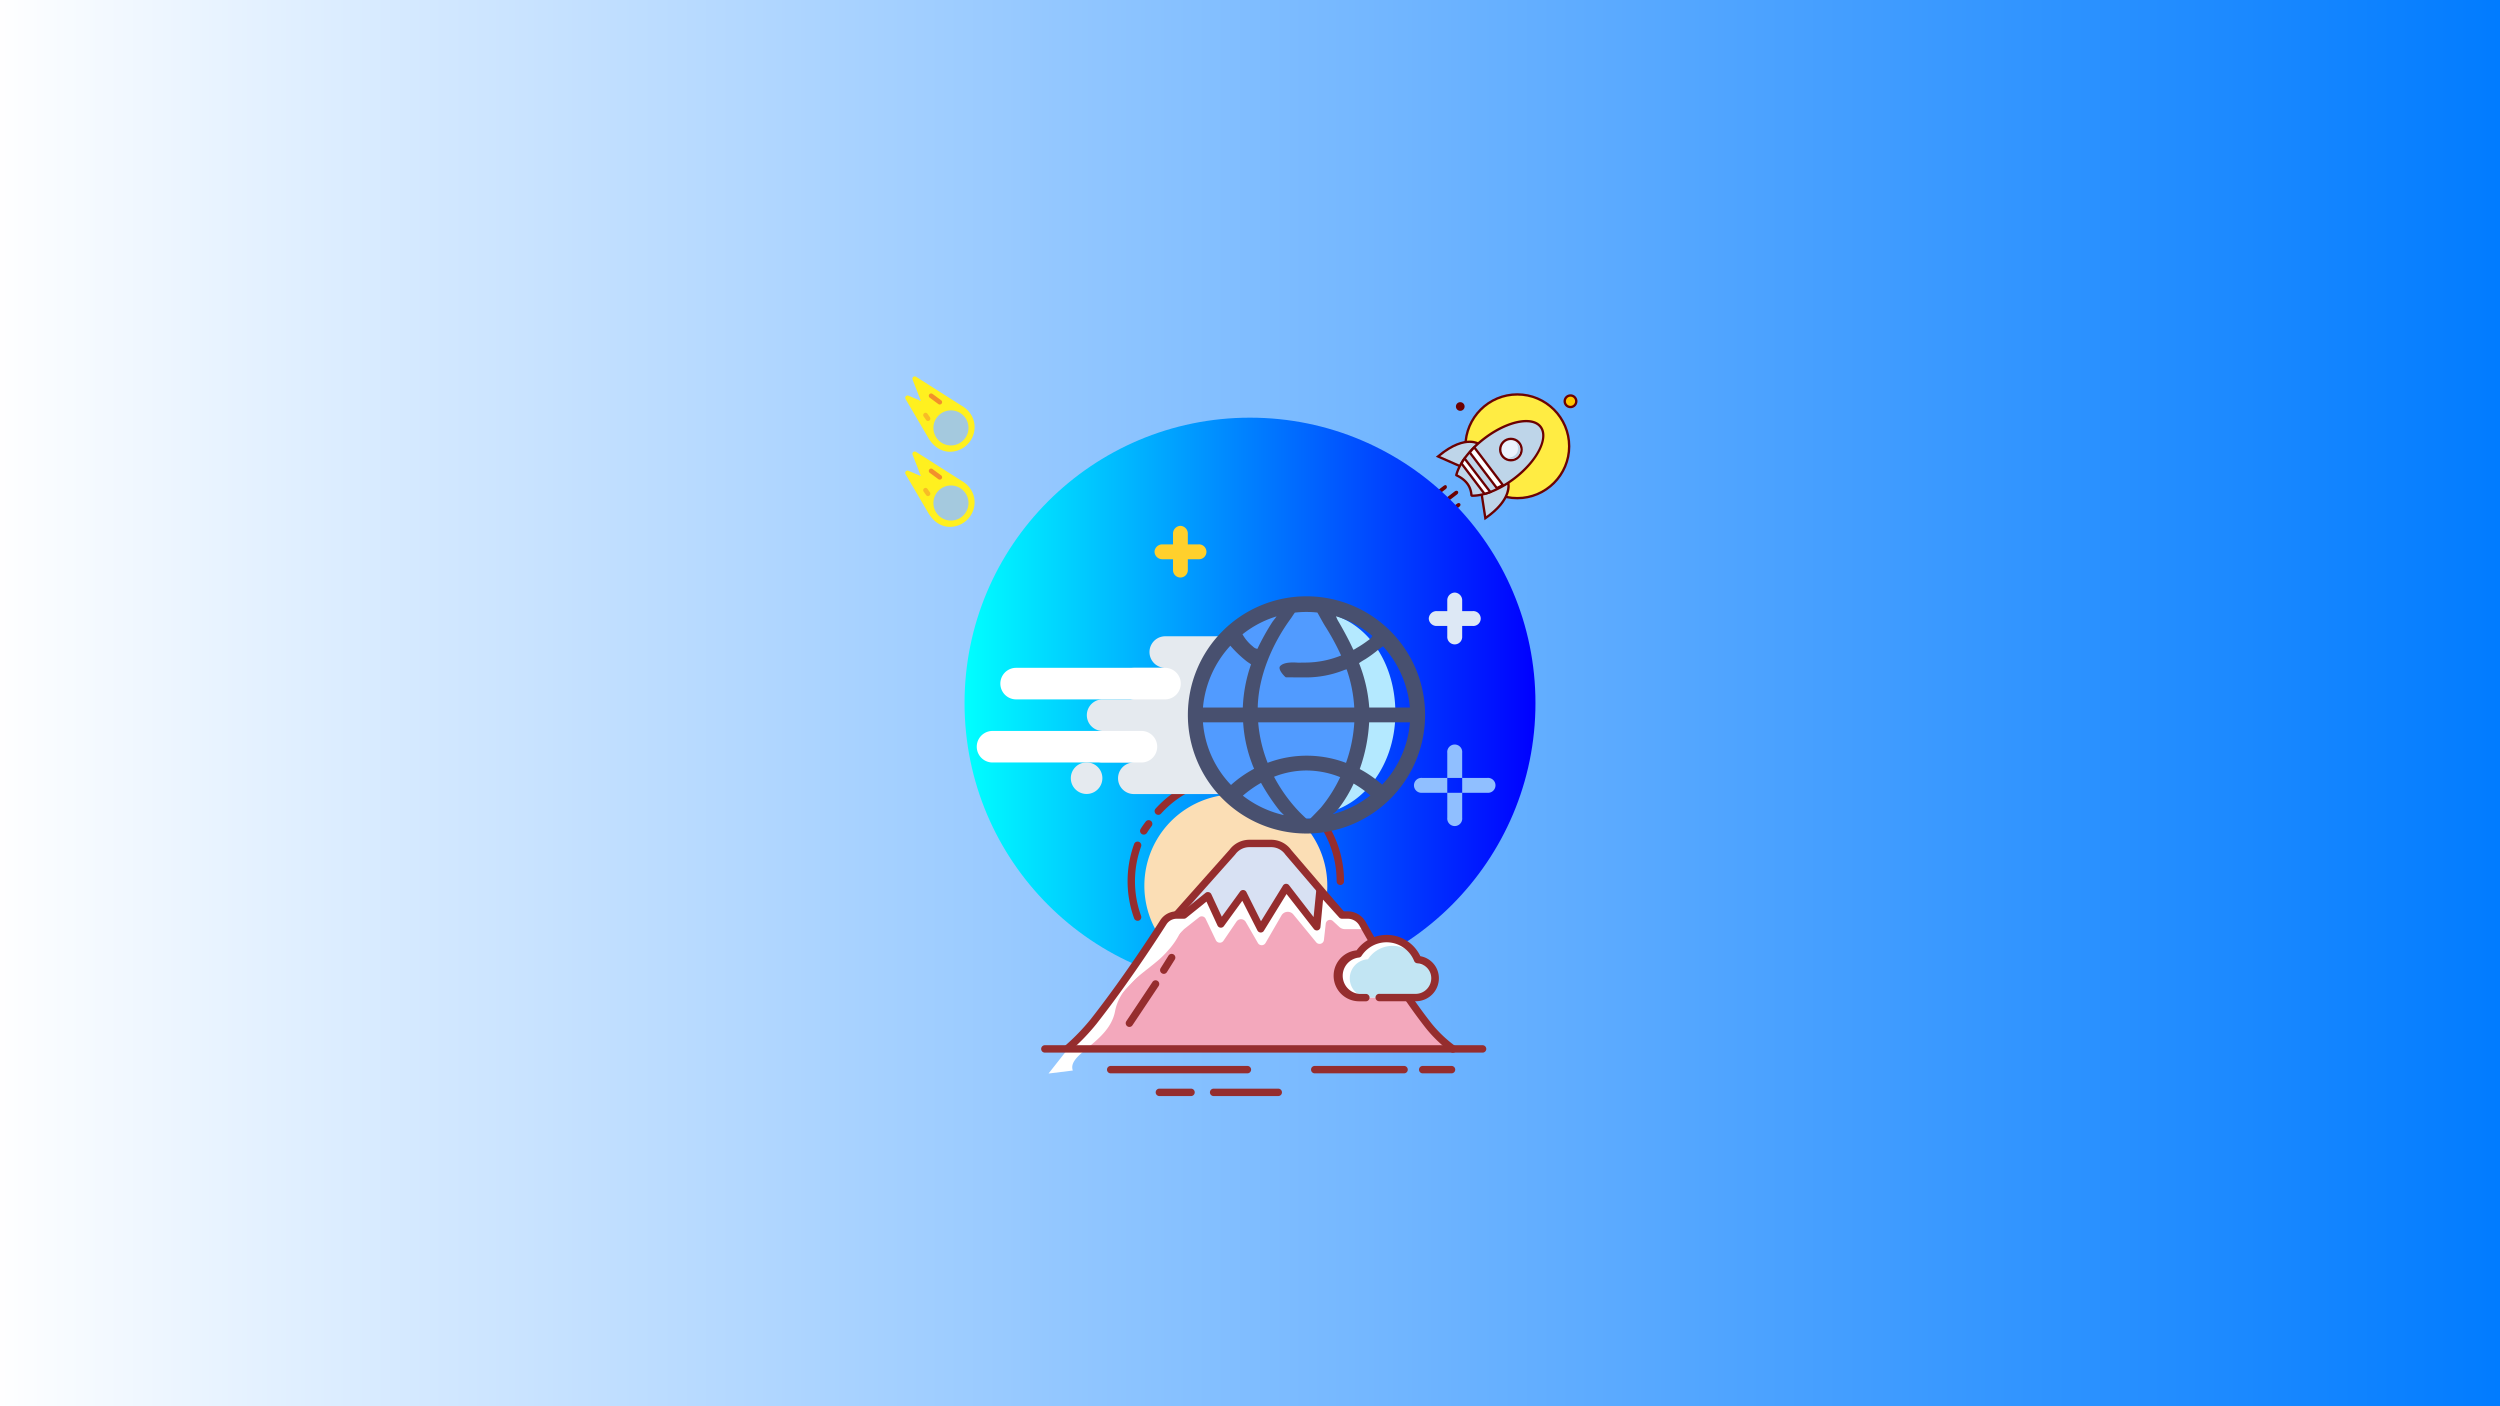 <svg xmlns="http://www.w3.org/2000/svg" width="1664" height="936" viewBox="0 0 1664 936">
    <rect x="0" y="0" width="1664" height="936" fill="#333333" stroke="none"/>
    <!-- 定义背景的线性渐变 -->
    <defs>
        <linearGradient id="whiteToBlueGradient" x1="0%" y1="0%" x2="100%" y2="0%">
            <stop offset="0%" style="stop-color:rgb(255, 255, 255);stop-opacity:1" />
            <stop offset="100%" style="stop-color:rgb(0, 123, 255);stop-opacity:1" />
        </linearGradient>

        <!-- 定义圆形的线性渐变，从左到右充满科技感的颜色 -->
        <linearGradient id="techCircleGradient" x1="0%" y1="0%" x2="100%" y2="0%">
            <stop offset="0%" style="stop-color:rgb(0,255,255);stop-opacity:1" />
            <stop offset="100%" style="stop-color:rgb(0,0,255);stop-opacity:1" />
        </linearGradient>

        <!-- 定义圆形旋转动画 -->
        <animateTransform attributeName="transform"
                          attributeType="XML"
                          type="rotate"
                          from="0 832 468"
                          to="360 832 468"
                          dur="10s"
                          repeatCount="indefinite"/>
    </defs>

    <!-- 使用渐变作为背景 -->
    <rect width="100%" height="100%" fill="url(#whiteToBlueGradient)" />

<!--    火箭-->

    <g transform="scale(0.1) translate(9500, 2500)">
        <path d="M599.188 470.487m-345.185 0a345.185 345.185 0 1 0 690.371 0 345.185 345.185 0 1 0-690.371 0Z" fill="#FFEC43" p-id="3945">

        </path>
        <path d="M599.183 823.526c-194.668 0-353.044-158.377-353.044-353.044S404.521 117.453 599.183 117.453s353.044 158.367 353.044 353.029-158.377 353.044-353.044 353.044z m0-690.376c-186.004 0-337.336 151.337-337.336 337.336 0 186.01 151.327 337.347 337.336 337.347s337.336-151.337 337.336-337.347c0-185.999-151.327-337.336-337.336-337.336z" fill="#6B0204" p-id="3946">

        </path>
        <path d="M203.832 770.58c4.265 5.56 2.176 14.321-4.669 19.569l-65.336 50.109c-6.845 5.248-15.846 4.997-20.111-0.563-4.265-5.56-2.176-14.321 4.669-19.569l65.336-50.109c6.84-5.248 15.846-4.997 20.111 0.563zM218.86 852.567c4.265 5.56 2.176 14.321-4.669 19.569l-65.336 50.109c-6.845 5.248-15.846 4.997-20.111-0.563-4.265-5.56-2.176-14.321 4.669-19.569l65.336-50.109c6.845-5.253 15.846-4.997 20.111 0.563zM128.553 734.812c4.265 5.56 2.176 14.321-4.669 19.569l-65.336 50.109c-6.845 5.248-15.846 4.997-20.111-0.563-4.265-5.56-2.176-14.321 4.669-19.569l65.336-50.109c17.49-13.42 21.74 2.688 20.111 0.563z" fill="#6C0000" p-id="3947">

        </path>
        <path d="M336.036 451.574S241.684 394.158 71.526 538.317l164.019 72.289 100.49-159.032z" fill="#BED5E9" p-id="3948">

        </path>
        <path d="M238.566 620.529l-181.693-80.092 9.58-8.115c97.449-82.555 171.008-99.891 215.552-99.891 37.248 0 57.272 11.924 58.112 12.436l6.82 4.152-108.37 171.51z m-152.269-84.28l146.222 64.445 92.052-145.674c-7.982-2.964-22.344-6.876-42.568-6.876-40.458 0-106.778 15.555-195.707 88.105z" fill="#6C0000" p-id="3949">

        </path>
        <path d="M538.86 716.042s30.986 106.01-152.366 232.965l-27.284-177.152 179.651-55.813z" fill="#BED5E9" p-id="3950">

        </path>
        <path d="M380.641 962.606l-30.228-196.25 193.746-60.175 2.237 7.67c1.336 4.552 30.438 112.927-155.438 241.613l-10.317 7.142z m-12.641-185.257l24.315 157.932c138.076-99.415 142.669-183.496 140.268-209.06l-164.582 51.128z" fill="#6C0000" p-id="3951">

        </path>
        <path d="M581.105 683.121c151.434-116.137 228.905-269.338 173.041-342.185-55.869-72.847-223.918-37.755-375.357 78.382-98.627 75.638-165.837 166.984-185.313 241.633l0.051 0.015a4.06 4.06 0 0 0-0.415 1.495c-0.179 2.54 93.87 32.748 100.485 131.676 0.077 1.142 0.532 2.253 1.234 3.169 0.896 1.167 2.196 2.017 3.604 2.222a3.83 3.83 0 0 0 1.357-0.092c77.128 0.507 182.728-40.714 281.313-116.316z" fill="#BED5E9" p-id="3952">

        </path>
        <path d="M298.813 807.409l-1.613-0.128c-3.287-0.471-6.467-2.391-8.627-5.228a13.414 13.414 0 0 1-2.816-7.45c-3.569-53.248-34.176-94.382-90.988-122.204-5.745-2.811-9.897-4.844-9.503-10.481 0.072-1.024 0.276-2.017 0.625-3.016 20.772-79.529 91.09-171.418 188.114-245.816 96.323-73.876 202.757-117.99 284.713-117.99 45.906 0 81.055 14.203 101.652 41.057 58.404 76.165-19.871 234.609-174.49 353.208-96.297 73.841-202.716 117.939-284.672 117.939h-0.005l-2.391 0.108z m-96.558-148.828c61.143 30.126 94.449 74.865 99.026 133.007 78.607-0.026 181.417-42.895 275.041-114.703 147.748-113.321 224.722-261.883 171.587-331.172-17.51-22.83-48.353-34.908-89.19-34.908-78.612 0-181.473 42.895-275.154 114.755-92.585 70.989-160 157.737-181.309 233.021z" fill="#6C0000" p-id="3953">

        </path>
        <path d="M503.322 728.694L312.617 477.379a598.733 598.733 0 0 0-29.916 33.966l180.05 237.281a595.558 595.558 0 0 0 40.571-19.932z" fill="#FFFFFF" p-id="3954">

        </path>
        <path d="M460.262 758.328L272.717 511.181l3.896-4.792a613.084 613.084 0 0 1 30.3-34.422l6.364-6.712 201.851 266.015-8.084 4.347a605.716 605.716 0 0 1-41.098 20.183l-5.683 2.529zM292.71 511.555l172.513 227.348a601.329 601.329 0 0 0 26.245-12.82L311.992 489.544a587.587 587.587 0 0 0-19.282 22.011z" fill="#6C0000" p-id="3955">

        </path>
        <path d="M419.379 774.835l-171.105-223.109c-6.892 8.622-14.735 20.849-20.152 33.69l152.361 200.975c10.885-1.454 28.78-7.137 38.897-11.556z" fill="#FFFFFF" p-id="3956">

        </path>
        <path d="M376.986 794.767l-157.865-208.225 1.766-4.178c5.064-12.017 12.805-24.965 21.248-35.533l6.262-7.849 183.316 239.032-9.19 4.014c-10.583 4.628-29.276 10.583-41.006 12.145l-4.531 0.594z m-139.802-210.396l146.688 193.475c6.856-1.367 15.473-3.912 22.912-6.533L248.392 564.787a143.447 143.447 0 0 0-11.208 19.584z" fill="#6C0000" p-id="3957">

        </path>
        <path d="M556.518 492.273m-71.219 0a71.219 71.219 0 1 0 142.438 0 71.219 71.219 0 1 0-142.438 0Z" fill="#ECF3FE" p-id="3958">

        </path>
        <path d="M556.518 571.331c-43.597 0-79.073-35.456-79.073-79.053s35.476-79.068 79.073-79.068 79.068 35.471 79.068 79.068-35.466 79.053-79.068 79.053z m0-142.423c-34.939 0-63.365 28.426-63.365 63.37 0 34.934 28.426 63.36 63.365 63.36s63.36-28.426 63.36-63.36c0-34.944-28.421-63.37-63.36-63.37z" fill="#6C0000" p-id="3959">

        </path>
        <path d="M577.905 436.291c19.538 10.01 27.807 33.418 25.201 56.73-5.678 50.883-65.884 56.371-71.926 54.349a60.14 60.14 0 0 0 27.51 6.63c33.372 0 60.426-27.054 60.426-60.426 0-26.65-17.265-49.254-41.211-57.283z" fill="#BED5E9" p-id="3960">

        </path>
        <path d="M953.242 170.834m-38.42 0a38.42 38.42 0 1 0 76.841 0 38.42 38.42 0 1 0-76.841 0Z" fill="#FFC700" p-id="3961">

        </path>
        <path d="M953.247 217.098c-25.518 0-46.285-20.756-46.285-46.269s20.762-46.269 46.285-46.269 46.275 20.756 46.275 46.269-20.756 46.269-46.275 46.269z m0-76.841a30.607 30.607 0 0 0-30.572 30.572 30.607 30.607 0 0 0 30.572 30.572 30.602 30.602 0 0 0 30.566-30.572 30.607 30.607 0 0 0-30.566-30.572z" fill="#6C0000" p-id="3962">

        </path>
        <path d="M219.494 205.66m-28.815 0a28.815 28.815 0 1 0 57.631 0 28.815 28.815 0 1 0-57.631 0Z" fill="#6C0000" p-id="3963">

        </path>

    </g>

<!--    陨石-->

    <g transform="scale(0.05) translate(12000, 5000)">
         <path d="M177.28 41.73l606.207 385.332c96.638 54.194 158.94 148.808 158.94 257.919 0 164.202-133.101 297.29-297.295 297.29-85.099 0-187.892-43.353-265.217-177.013L81.577 295.926 315.877 396.432 177.28 41.73z" fill="#FFF01F" p-id="5375">

         </path>
        <path d="M645.132 1013.568c-67.548 0-195.341-25.025-292.304-192.637L54.57 311.746a31.297 31.297 0 0 1 39.343-44.58l165.608 71.041L148.128 53.122a31.297 31.297 0 0 1 45.94-37.803l605.493 384.877c109.077 61.493 174.159 167.891 174.159 284.784 0.004 181.186-147.402 328.588-328.588 328.588zM156.661 362.193l250.261 427.245c81.319 140.571 184.145 161.536 238.21 161.536 146.671 0 265.997-119.326 265.997-265.993 0-94.209-53.439-180.422-142.953-230.619a29.386 29.386 0 0 1-1.477-0.885L241.264 119.489l103.765 265.555a31.301 31.301 0 0 1-41.488 40.152L156.661 362.193z" fill="#FFF01F" p-id="5376">

        </path>
        <path d="M659.099 696.247m-202.272 0a202.272 202.272 0 1 0 404.544 0 202.272 202.272 0 1 0-404.544 0Z" fill="#A4C9DE" p-id="5377">

        </path>
        <path d="M659.099 929.816c-128.79 0-233.573-104.775-233.573-233.569s104.779-233.569 233.573-233.569 233.569 104.775 233.569 233.569-104.779 233.569-233.569 233.569z m0-404.544c-94.28 0-170.979 76.699-170.979 170.975s76.699 170.975 170.979 170.975c94.276 0 170.975-76.699 170.975-170.975s-76.703-170.975-170.975-170.975z" fill="#A4C9DE" p-id="5378">

        </path>
        <path d="M509.936 384.852a31.151 31.151 0 0 1-18.549-6.109L376.819 294.278c-13.913-10.257-16.875-29.849-6.618-43.762s29.845-16.88 43.762-6.618l114.569 84.465a31.297 31.297 0 0 1-18.595 56.489z" fill="#DF0040" opacity=".4" p-id="5379">

        </path>
        <path d="M353.605 603.753a31.256 31.256 0 0 1-25.664-13.349l-32.545-46.491a31.297 31.297 0 1 1 51.277-35.9l32.545 46.487a31.297 31.297 0 0 1-7.691 43.587 31.16 31.16 0 0 1-17.923 5.667z" fill="#DF0040" opacity=".22" p-id="5380">

        </path>
    </g>

    <g transform="scale(0.05) translate(12000, 6000)">
        <path d="M177.28 41.73l606.207 385.332c96.638 54.194 158.94 148.808 158.94 257.919 0 164.202-133.101 297.29-297.295 297.29-85.099 0-187.892-43.353-265.217-177.013L81.577 295.926 315.877 396.432 177.28 41.73z" fill="#FFF01F" p-id="5375">

        </path>
        <path d="M645.132 1013.568c-67.548 0-195.341-25.025-292.304-192.637L54.57 311.746a31.297 31.297 0 0 1 39.343-44.58l165.608 71.041L148.128 53.122a31.297 31.297 0 0 1 45.94-37.803l605.493 384.877c109.077 61.493 174.159 167.891 174.159 284.784 0.004 181.186-147.402 328.588-328.588 328.588zM156.661 362.193l250.261 427.245c81.319 140.571 184.145 161.536 238.21 161.536 146.671 0 265.997-119.326 265.997-265.993 0-94.209-53.439-180.422-142.953-230.619a29.386 29.386 0 0 1-1.477-0.885L241.264 119.489l103.765 265.555a31.301 31.301 0 0 1-41.488 40.152L156.661 362.193z" fill="#FFF01F" p-id="5376">

        </path>
        <path d="M659.099 696.247m-202.272 0a202.272 202.272 0 1 0 404.544 0 202.272 202.272 0 1 0-404.544 0Z" fill="#A4C9DE" p-id="5377">

        </path>
        <path d="M659.099 929.816c-128.79 0-233.573-104.775-233.573-233.569s104.779-233.569 233.573-233.569 233.569 104.775 233.569 233.569-104.779 233.569-233.569 233.569z m0-404.544c-94.28 0-170.979 76.699-170.979 170.975s76.699 170.975 170.979 170.975c94.276 0 170.975-76.699 170.975-170.975s-76.703-170.975-170.975-170.975z" fill="#A4C9DE" p-id="5378">

        </path>
        <path d="M509.936 384.852a31.151 31.151 0 0 1-18.549-6.109L376.819 294.278c-13.913-10.257-16.875-29.849-6.618-43.762s29.845-16.88 43.762-6.618l114.569 84.465a31.297 31.297 0 0 1-18.595 56.489z" fill="#DF0040" opacity=".4" p-id="5379">

        </path>
        <path d="M353.605 603.753a31.256 31.256 0 0 1-25.664-13.349l-32.545-46.491a31.297 31.297 0 1 1 51.277-35.9l32.545 46.487a31.297 31.297 0 0 1-7.691 43.587 31.16 31.16 0 0 1-17.923 5.667z" fill="#DF0040" opacity=".22" p-id="5380">

        </path>
    </g>

    <!-- 添加圆形并应用线性渐变和旋转动画 -->
    <circle cx="832" cy="468" r="190" fill="url(#techCircleGradient)">
        <animateTransform attributeName="transform"
                          attributeType="XML"
                          type="rotate"
                          from="0 832 468"
                          to="360 832 468"
                          dur="10s"
                          repeatCount="indefinite"/>
    </circle>

    <!--    山-->
    <g transform="scale(0.21) translate(3300, 2450)">
         <path d="M617.001 357.416m-289.909 0a289.909 289.909 0 1 0 579.818 0 289.909 289.909 0 1 0-579.818 0Z" fill="#FBDEB5" p-id="13467">

         </path>
        <path d="M981.541 482.988H399.57l207.078-232.673A66.265 66.265 0 0 1 659.742 223.644h69.412a66.265 66.265 0 0 1 54.172 28.08z" fill="#D8E1F3" p-id="13468">

        </path>
        <path d="M981.541 494.668H399.57a11.679 11.679 0 0 1-8.78-19.465L597.37 242.861a78.441 78.441 0 0 1 62.455-31.227h69.412a78.193 78.193 0 0 1 63.449 32.635l197.801 231.016a11.762 11.762 0 0 1-8.863 19.382z m-555.88-23.441h530.119l-181.4-212.131-0.663-0.828a54.669 54.669 0 0 0-44.563-23.193h-69.412a54.751 54.751 0 0 0-43.901 22.199l-0.663 0.828z" fill="#952D2E" p-id="13469">

        </path>
        <path d="M1305.328 874.945a405.127 405.127 0 0 1-80.595-77.861C1107.859 646.994 1003.243 450.27 1003.243 450.27h-50.858l-68.998-76.37-10.934 113.396-95.836-124.247-80.678 130.79-56.574-111.242-69.744 96.001-41.416-89.458-75.79 61.129h-50.61S290.895 629.517 165.82 788.387a679.712 679.712 0 0 1-79.932 82.831" fill="#FFFFFF" p-id="13470">

        </path>
        <path d="M1305.328 874.945a392.205 392.205 0 0 1-80.595-69.661C1107.859 670.932 1018.153 494.916 1018.153 494.916h-55.248a26.589 26.589 0 0 1-18.223-7.206l-20.045-18.554a13.501 13.501 0 0 0-22.613 8.283l-5.798 51.438a13.833 13.833 0 0 1-24.849 7.289l-72.063-87.718a22.944 22.944 0 0 0-37.605 2.982l-50.693 87.553a13.916 13.916 0 0 1-24.021 0L648.477 472.137a17.312 17.312 0 0 0-29.322-1.16l-41.416 60.881a13.916 13.916 0 0 1-24.021-1.822l-32.553-68.004a13.501 13.501 0 0 0-20.542-4.721l-48.042 37.937-40.256 41.416S290.895 655.111 165.82 797.498a643.681 643.681 0 0 1-79.932 74.548" fill="#F3A8BC" p-id="13471">

        </path>
        <path d="M948.16 355.097a11.762 11.762 0 0 1-11.679-11.762 319.397 319.397 0 0 0-556.211-214.781 11.762 11.762 0 1 1-17.395-15.821 342.921 342.921 0 0 1 597.047 230.602 11.762 11.762 0 0 1-11.762 11.762zM325.187 195.316a11.762 11.762 0 0 1-9.94-18.057c5.136-8.283 10.602-15.986 16.566-23.69a11.762 11.762 0 0 1 18.72 14.164c-5.384 7.206-10.52 14.578-15.241 22.116a11.845 11.845 0 0 1-10.105 5.467zM305.639 468.41a11.762 11.762 0 0 1-11.017-7.703 345.571 345.571 0 0 1 0-235.655 11.762 11.762 0 1 1 22.033 8.283 321.716 321.716 0 0 0 0 219.503 11.762 11.762 0 0 1-6.958 15.075 11.596 11.596 0 0 1-4.059 0.497zM654.607 951.978H219.412a11.762 11.762 0 0 1 0-23.441h435.195a11.762 11.762 0 0 1 0 23.441zM750.442 1023.959H547.672a11.762 11.762 0 1 1 0-23.441h202.771a11.762 11.762 0 1 1 0 23.441zM475.94 1023.959h-100.226a11.762 11.762 0 1 1 0-23.441h100.226a11.762 11.762 0 0 1 0 23.441zM279.796 804.953a11.514 11.514 0 0 1-6.461-1.905 11.845 11.845 0 0 1-3.313-16.566l82.831-124.247a11.679 11.679 0 0 1 19.465 13.004l-82.831 124.247a11.679 11.679 0 0 1-9.691 5.467zM388.802 636.723a11.265 11.265 0 0 1-6.212-1.822 11.679 11.679 0 0 1-3.727-16.566l24.849-39.676A11.762 11.762 0 1 1 423.425 591.497l-24.849 39.676a11.762 11.762 0 0 1-9.774 5.55zM1149.191 951.978h-281.046a11.762 11.762 0 1 1 0-23.441h281.046a11.762 11.762 0 1 1 0 23.441zM1299.53 951.978H1210.321a11.762 11.762 0 1 1 0-23.441h89.292a11.762 11.762 0 1 1 0 23.441z" fill="#952D2E" p-id="13472">

        </path>
        <path d="M100.384 943.032c-19.217-52.846 114.804-88.629 133.689-187.281 14.744-76.453 77.778-112.236 132.53-158.373a290.986 290.986 0 0 0 36.363-35.783 232.673 232.673 0 0 0 40.173-61.047c8.283-21.536-6.461-39.096-14.91-57.982l-3.479 0.663L23.351 952.558z" fill="#FFFFFF" p-id="13473">

        </path>
        <path d="M1305.245 886.707a11.762 11.762 0 0 1-6.626-2.071 417.717 417.717 0 0 1-82.831-80.346c-91.114-117.123-175.354-263.155-207.078-320.556a42.327 42.327 0 0 0-36.943-21.785h-18.803a11.928 11.928 0 0 1-8.283-3.81l-51.19-56.656-8.283 86.973a11.679 11.679 0 0 1-8.283 10.188 11.845 11.845 0 0 1-12.59-4.142L777.694 383.591l-71.732 116.461a11.182 11.182 0 0 1-10.437 5.55 11.762 11.762 0 0 1-10.023-6.378L637.544 405.044l-58.479 80.429a11.596 11.596 0 0 1-10.602 4.804 11.845 11.845 0 0 1-9.526-6.709l-35.038-75.873-64.111 51.687a11.762 11.762 0 0 1-7.372 2.568h-22.861a38.434 38.434 0 0 0-32.47 17.809c-34.044 53.26-123.667 190.512-222.07 315.835a673.169 673.169 0 0 1-81.506 84.571 11.596 11.596 0 0 1-16.566-1.242 11.762 11.762 0 0 1 1.242-16.566 674.991 674.991 0 0 0 78.275-81.257c97.741-124.247 186.95-261.001 220.745-313.93a61.626 61.626 0 0 1 52.266-28.66H448.274l72.56-58.479A11.596 11.596 0 0 1 531.105 377.71a11.845 11.845 0 0 1 8.283 6.544l33.132 71.235 57.982-79.766a11.762 11.762 0 0 1 19.962 1.574L696.768 469.901l69.661-113.065a11.514 11.514 0 0 1 9.36-5.55 11.265 11.265 0 0 1 9.94 4.556l77.778 100.805 8.283-83.908a11.679 11.679 0 0 1 8.283-10.023 11.845 11.845 0 0 1 12.425 3.313l65.519 72.477h13.584a65.768 65.768 0 0 1 57.071 33.629c31.641 56.905 115.052 201.694 205.338 317.575a396.761 396.761 0 0 0 77.944 75.376 11.762 11.762 0 0 1-6.709 21.453z" fill="#952D2E" p-id="13474">

        </path>
        <path d="M1072.407 711.768h116.792a61.295 61.295 0 0 0 58.976-61.626 58.976 58.976 0 0 0-55.166-58.893 105.941 105.941 0 0 0-187.364-18.14 69.33 69.33 0 0 0 2.154 138.659H1028.092" fill="#FFFFFF" p-id="13475">

        </path>
        <path d="M1398.016 886.293H12.748a11.762 11.762 0 1 1 0-23.441h1385.268a11.762 11.762 0 1 1 0 23.441z" fill="#952D2E" p-id="13476">

        </path>
        <path d="M1094.357 711.768h102.214a53.675 53.675 0 0 0 51.687-54.006 51.687 51.687 0 0 0-48.291-51.521 92.771 92.771 0 0 0-164.088-15.821 60.715 60.715 0 0 0 1.905 121.348h17.56" fill="#C2E5F3" p-id="13477">

        </path>
        <path d="M1189.199 723.447h-116.792a11.762 11.762 0 1 1 0-23.441h116.792a49.699 49.699 0 0 0 47.214-49.699 47.297 47.297 0 0 0-44.149-47.131 11.762 11.762 0 0 1-10.105-7.372A94.262 94.262 0 0 0 1015.419 579.818a11.762 11.762 0 0 1-9.443 5.301 57.982 57.982 0 0 0 1.822 115.135H1028.092a11.762 11.762 0 1 1 0 23.441h-20.045a81.009 81.009 0 0 1-8.283-161.604 117.786 117.786 0 0 1 202.025 18.554 70.986 70.986 0 0 1 58.81 69.744 72.974 72.974 0 0 1-71.4 73.057z" fill="#952D2E" p-id="13478">

        </path>

    </g>

<!--    树林

    <g transform="scale(0.06) translate(10000, 10000)">
        <path d="M586.729982 484.686614c0 199.892429-118.060812 328.687099-263.714113 328.687099-145.641672 0-263.710236-128.806299-263.710236-328.687099 0-199.8808 118.068565-421.644094 263.714113-421.644094 145.649425 0 263.714113 221.759419 263.714112 421.644094z" fill="#B3EBB5" p-id="14874"></path><path d="M319.069655 55.134585c-145.649425 0-263.714113 221.759419-263.714113 421.644095s118.064688 328.687099 263.710236 328.687098c145.649425 0 263.714113-128.79467 263.714113-328.683222 0-199.888552-118.064688-421.647971-263.714113-421.647971z m-13.668322 647.535797c-122.62338 0-222.026893-108.443368-222.026893-276.727317 0-168.287826 99.403513-354.996487 222.030769-354.996487 122.62338 0 222.023016 186.708661 222.023016 354.996487 0 168.291702-99.399637 276.727317-222.026892 276.727317z" fill="#A3D6A5" opacity=".65" p-id="14875"></path><path d="M368.688068 692.467595v-164.655602l97.430406-97.42653s16.773349-28.976378-10.039976-55.789703L328.256814 525.567535v176.207389l40.431254-9.307329zM185.057299 521.811266s-24.181224 19.382193 0 43.563416c24.181224 24.177347 128.821805 136.725863 128.821805 136.725863v-33.790914l-128.821805-146.498365z" fill="#A3D6A5" opacity=".65" p-id="14876"></path><path d="M570.917989 484.686614c0 181.2894-104.256814 312.87123-247.898243 312.87123-143.641429 0-247.898243-131.585706-247.898244-312.87123 0-183.820715 110.579285-405.832102 247.898244-405.832102 137.322835 0 247.898243 222.015263 247.898243 405.832102zM323.019746 47.226651c-74.063234 0-145.122229 51.002302-200.074622 143.614294C73.194912 274.680557 43.489764 384.531072 43.489764 484.686614c0 199.617202 117.560751 344.499091 279.529982 344.499092s279.529982-144.88189 279.529981-344.499092c0-100.155542-29.705148-210.006057-79.45536-293.845669C468.145851 98.228952 397.094609 47.226651 323.023622 47.226651z" fill="#6E6E96" p-id="14877"></path><path d="M328.27232 1008.184131V332.540279" fill="#FFD25F" p-id="14878"></path><path d="M344.068807 1008.184131V332.555784a15.815869 15.815869 0 0 0-31.631739 0v675.62447a15.815869 15.815869 0 0 0 31.631739 0z" fill="#6E6E96" p-id="14879"></path><path d="M328.27232 509.782677l116.95215-123.708782" fill="#FFD25F" p-id="14880"></path><path d="M339.746578 520.636705l116.956026-123.681647a15.815869 15.815869 0 0 0-22.975651-21.731315l-116.959903 123.681648a15.811993 15.811993 0 1 0 22.979528 21.731314z" fill="#6E6E96" p-id="14881"></path><path d="M328.27232 657.451726l-127.426287-134.779891" fill="#FFD25F" p-id="14882"></path><path d="M339.746578 646.582193l-127.418534-134.756633a15.811993 15.811993 0 1 0-22.979528 21.727438l127.418534 134.756633a15.811993 15.811993 0 1 0 22.979528-21.727438z" fill="#6E6E96" p-id="14883"></path>
    </g>-->

    <g transform="scale(0.2) translate(3250, 1750)">
        <path d="M889.675 682.568H418.667a52.514 52.514 0 0 1 0-105.015h471.008m104.67 315.033H523.337a52.501 52.501 0 0 1 0-105.003H863.51M628.006 367.535h497.135a52.501 52.501 0 0 1 0 105.003h-497.135a52.501 52.501 0 0 1 0-105.003z m-104.67 105.003h497.135a52.514 52.514 0 0 1 0 105.015h-497.135a52.514 52.514 0 0 1 0-105.015z m-104.67 210.03h366.375c25.905 0 59.558 105.015 52.329 105.015h-418.679a52.514 52.514 0 0 1-0.025-105.015z" fill="#E5EAEF" p-id="25024">

        </path>
        <path d="M52.341 682.568h497.135a52.514 52.514 0 0 1 0 105.015h-497.135a52.514 52.514 0 0 1 0-105.015z" fill="#FFFFFF" p-id="25025">

        </path>
        <path d="M130.834 472.538h497.135a52.514 52.514 0 0 1 0 105.015h-497.135a52.514 52.514 0 0 1 0-105.015z" fill="#FFFFFF" p-id="25026">

        </path>
        <path d="M366.375 787.312a52.514 52.514 0 1 0 52.329 52.501 52.415 52.415 0 0 0-52.329-52.501z" fill="#E5EAEF" p-id="25027">

        </path>
        <path d="M1566.556 888.367v83.07a24.955 24.955 0 1 0 49.615 0v-83.07m0 0h83.119a24.869 24.869 0 1 0 0-49.417h-83.119m-49.652 49.417h-83.119a24.869 24.869 0 1 1 0-49.417h83.119m0 0v-83.39a24.968 24.968 0 1 1 49.615 0v83.39" fill="#90BFFF" p-id="25028">

        </path>
        <path d="M1591.326 222.046a25.807 25.807 0 0 0-24.807 26.695v119.164a24.869 24.869 0 1 0 49.615 0v-119.164A25.807 25.807 0 0 0 1591.326 222.046z m-86.351 86.474a25.794 25.794 0 0 0 26.744 24.672h119.325a24.795 24.795 0 1 0 0-49.43h-119.325A25.794 25.794 0 0 0 1504.975 308.471z" fill="#DDE8F5" p-id="25029">

        </path>
        <path d="M678.472 0a25.733 25.733 0 0 0-24.672 26.707v119.127a24.672 24.672 0 1 0 49.257 0V26.707A25.733 25.733 0 0 0 678.472 0z m-86.203 86.462a25.782 25.782 0 0 0 26.744 24.672h119.312a24.783 24.783 0 1 0 0-49.417H619.014a25.782 25.782 0 0 0-26.806 24.733z" fill="#FFD02C" p-id="25030">

        </path>
        <path d="M1105.626 283.725c171.74 0 288.19 151.879 288.19 339.236S1268.842 962.197 1105.626 962.197a339.236 339.236 0 1 1 0-678.472z" fill="#B4E9FF" p-id="25031">

        </path>
        <path d="M727.989 623.257c0 193.957 166.312 351.177 371.47 351.177 101.462 0 171.246-157.221 171.246-351.177m-542.716-0.641c0-193.957 166.312-351.177 371.47-351.177 101.462 0 171.246 157.221 171.246 351.177" fill="#519BFF" p-id="25032">

        </path>
        <path d="M1097.892 1024a394.748 394.748 0 1 1 394.822-394.748A394.748 394.748 0 0 1 1097.892 1024z m344.356-370.076h-135.694a552.992 552.992 0 0 1-31.308 155.432 388.099 388.099 0 0 1 74.558 52.07 338.619 338.619 0 0 0 92.408-207.502z m-185.038 0h-319.992a469.195 469.195 0 0 0 31.469 134.757 368.731 368.731 0 0 1 260.829 0.173 489.734 489.734 0 0 0 27.645-134.93z m53.279 243.288a364.266 364.266 0 0 0-55.511-39.475 445.707 445.707 0 0 1-47.037 78.95 88.004 88.004 0 0 1-23.623 23.265 347.871 347.871 0 0 0 126.122-62.74zM1097.892 974.533a95.714 95.714 0 0 0 12.336 0c0.654 0 32.628-33.011 36.132-37.217A474.03 474.03 0 0 0 1210.148 836.372 304.98 304.98 0 0 0 1097.892 814.167a297.541 297.541 0 0 0-107.889 20.885 525.347 525.347 0 0 0 81.91 114.625C1076.292 954.364 1096.991 974.533 1097.892 974.533z m-88.029-24.857a695.841 695.841 0 0 1-63.16-94.308 373.567 373.567 0 0 0-60.446 42.682 347.748 347.748 0 0 0 136.398 64.64c0.95 0.197-12.089-12.126-12.792-13.014z m-163.068-87.313a387.753 387.753 0 0 1 76.852-53.834 469.306 469.306 0 0 1-36.477-154.605H753.425a338.311 338.311 0 0 0 93.37 208.439z m-2.196-463.397a348.858 348.858 0 0 0-91.15 205.627h132.623a491.399 491.399 0 0 1 27.336-143.478c0.247-0.728-8.129-5.366-16.037-11.485a400.57 400.57 0 0 1-52.773-50.663z m40.449-37.982a139.395 139.395 0 0 0 35.009 40.93 23.66 23.66 0 0 0 14.643 7.402 794.874 794.874 0 0 1 50.355-90.274c0.469-0.74 14.014-17.899 13.347-17.702a340.926 340.926 0 0 0-113.354 59.644z m249.024-72.486a346.046 346.046 0 0 0-74.583 0.234c-0.802 0.086-11.953 17.27-12.336 17.912-62.296 84.464-109.012 191.86-111.442 297.948h321.238a460.128 460.128 0 0 0-25.35-127.059 52.082 52.082 0 0 0-10.399 3.281 345.305 345.305 0 0 1-124.407 23.685c-22.883 0-39.216-0.247-67.23-0.321-2.159 0-28.039-26.189-19.639-36.773 13.569-17.122 57.09-12.052 59.718-12.052 9.721 0 19.626-0.321 27.139-0.321a319.561 319.561 0 0 0 111.788-21.748 7.402 7.402 0 0 0 4.416-2.208A811.33 811.33 0 0 0 1159.571 333.068c-8.635-13.841-24.82-44.495-25.498-44.569z m62.259 12.521a89.25 89.25 0 0 0 9.24 19.256c16.999 29.433 33.665 60.211 48.431 92.211a43.953 43.953 0 0 0 9.869-5.366 371.618 371.618 0 0 0 39.203-25.905 39.191 39.191 0 0 0 14.174-14.877A340.951 340.951 0 0 0 1196.332 300.995z m156.468 99.834a226.338 226.338 0 0 0-22.55 16.875q-17.27 13.705-35.91 25.733a243.609 243.609 0 0 0-21.452 13.508 494.088 494.088 0 0 1 33.973 147.623h135.201a348.883 348.883 0 0 0-89.262-203.677z" fill="#48506F" p-id="25033">

        </path>
    </g>

<!--    风-->
    <g transform="scale(0.18) translate(5500, 2800)">
        <path d="M22.298 445.157h716.73c12.199 0 22.298-9.999 22.298-22.298 0-12.199-9.999-22.298-22.298-22.298H22.298C9.999 400.661 0 410.66 0 422.959c0 12.199 9.999 22.198 22.298 22.198z" fill="" p-id="16954"></path><path d="M511.95 289.372c12.299 0 22.298-9.999 22.298-22.298 0-122.688 99.89-222.578 222.578-222.578s222.578 99.89 222.578 222.578-99.89 222.578-222.578 222.578c-0.4 0-0.7 0.1-1.1 0.1-0.4 0-0.7-0.1-1.1-0.1H220.378c-12.199 0-22.298 9.999-22.298 22.298s9.999 22.298 22.298 22.298h534.248c0.4 0 0.7-0.1 1.1-0.1 0.4 0 0.7 0.1 1.1 0.1 147.286 0 267.074-119.788 267.074-267.074S904.112 0 756.826 0 489.652 119.788 489.652 267.074c0 12.299 9.999 22.298 22.298 22.298zM408.46 667.835c-0.3 0-0.6-0.1-0.8-0.1H22.298C9.999 667.735 0 677.734 0 690.033c0 12.199 9.999 22.298 22.298 22.298h382.863c73.593 0 133.587 59.894 133.587 133.587s-59.894 133.587-133.587 133.587S271.573 919.61 271.573 845.917c0-12.299-9.999-22.298-22.298-22.298S226.978 833.619 226.978 845.917c0 98.19 79.892 178.083 178.083 178.083S583.143 944.108 583.143 845.917c0-97.191-78.092-176.283-174.683-178.083zM1001.602 578.743H284.872c-12.199 0-22.298 9.999-22.298 22.298s9.999 22.298 22.298 22.298h716.73c12.199 0 22.298-9.999 22.298-22.298s-9.999-22.298-22.298-22.298z" fill="" p-id="16955"></path>
    </g>
<!--    scale(-1, 1)-->
    <g transform="scale(0.18) translate(3750, 2800) scale(-1, 1)">
        <path d="M22.298 445.157h716.73c12.199 0 22.298-9.999 22.298-22.298 0-12.199-9.999-22.298-22.298-22.298H22.298C9.999 400.661 0 410.66 0 422.959c0 12.199 9.999 22.198 22.298 22.198z" fill="" p-id="16954"></path><path d="M511.95 289.372c12.299 0 22.298-9.999 22.298-22.298 0-122.688 99.89-222.578 222.578-222.578s222.578 99.89 222.578 222.578-99.89 222.578-222.578 222.578c-0.4 0-0.7 0.1-1.1 0.1-0.4 0-0.7-0.1-1.1-0.1H220.378c-12.199 0-22.298 9.999-22.298 22.298s9.999 22.298 22.298 22.298h534.248c0.4 0 0.7-0.1 1.1-0.1 0.4 0 0.7 0.1 1.1 0.1 147.286 0 267.074-119.788 267.074-267.074S904.112 0 756.826 0 489.652 119.788 489.652 267.074c0 12.299 9.999 22.298 22.298 22.298zM408.46 667.835c-0.3 0-0.6-0.1-0.8-0.1H22.298C9.999 667.735 0 677.734 0 690.033c0 12.199 9.999 22.298 22.298 22.298h382.863c73.593 0 133.587 59.894 133.587 133.587s-59.894 133.587-133.587 133.587S271.573 919.61 271.573 845.917c0-12.299-9.999-22.298-22.298-22.298S226.978 833.619 226.978 845.917c0 98.19 79.892 178.083 178.083 178.083S583.143 944.108 583.143 845.917c0-97.191-78.092-176.283-174.683-178.083zM1001.602 578.743H284.872c-12.199 0-22.298 9.999-22.298 22.298s9.999 22.298 22.298 22.298h716.73c12.199 0 22.298-9.999 22.298-22.298s-9.999-22.298-22.298-22.298z" fill="" p-id="16955"></path>
    </g>
</svg>